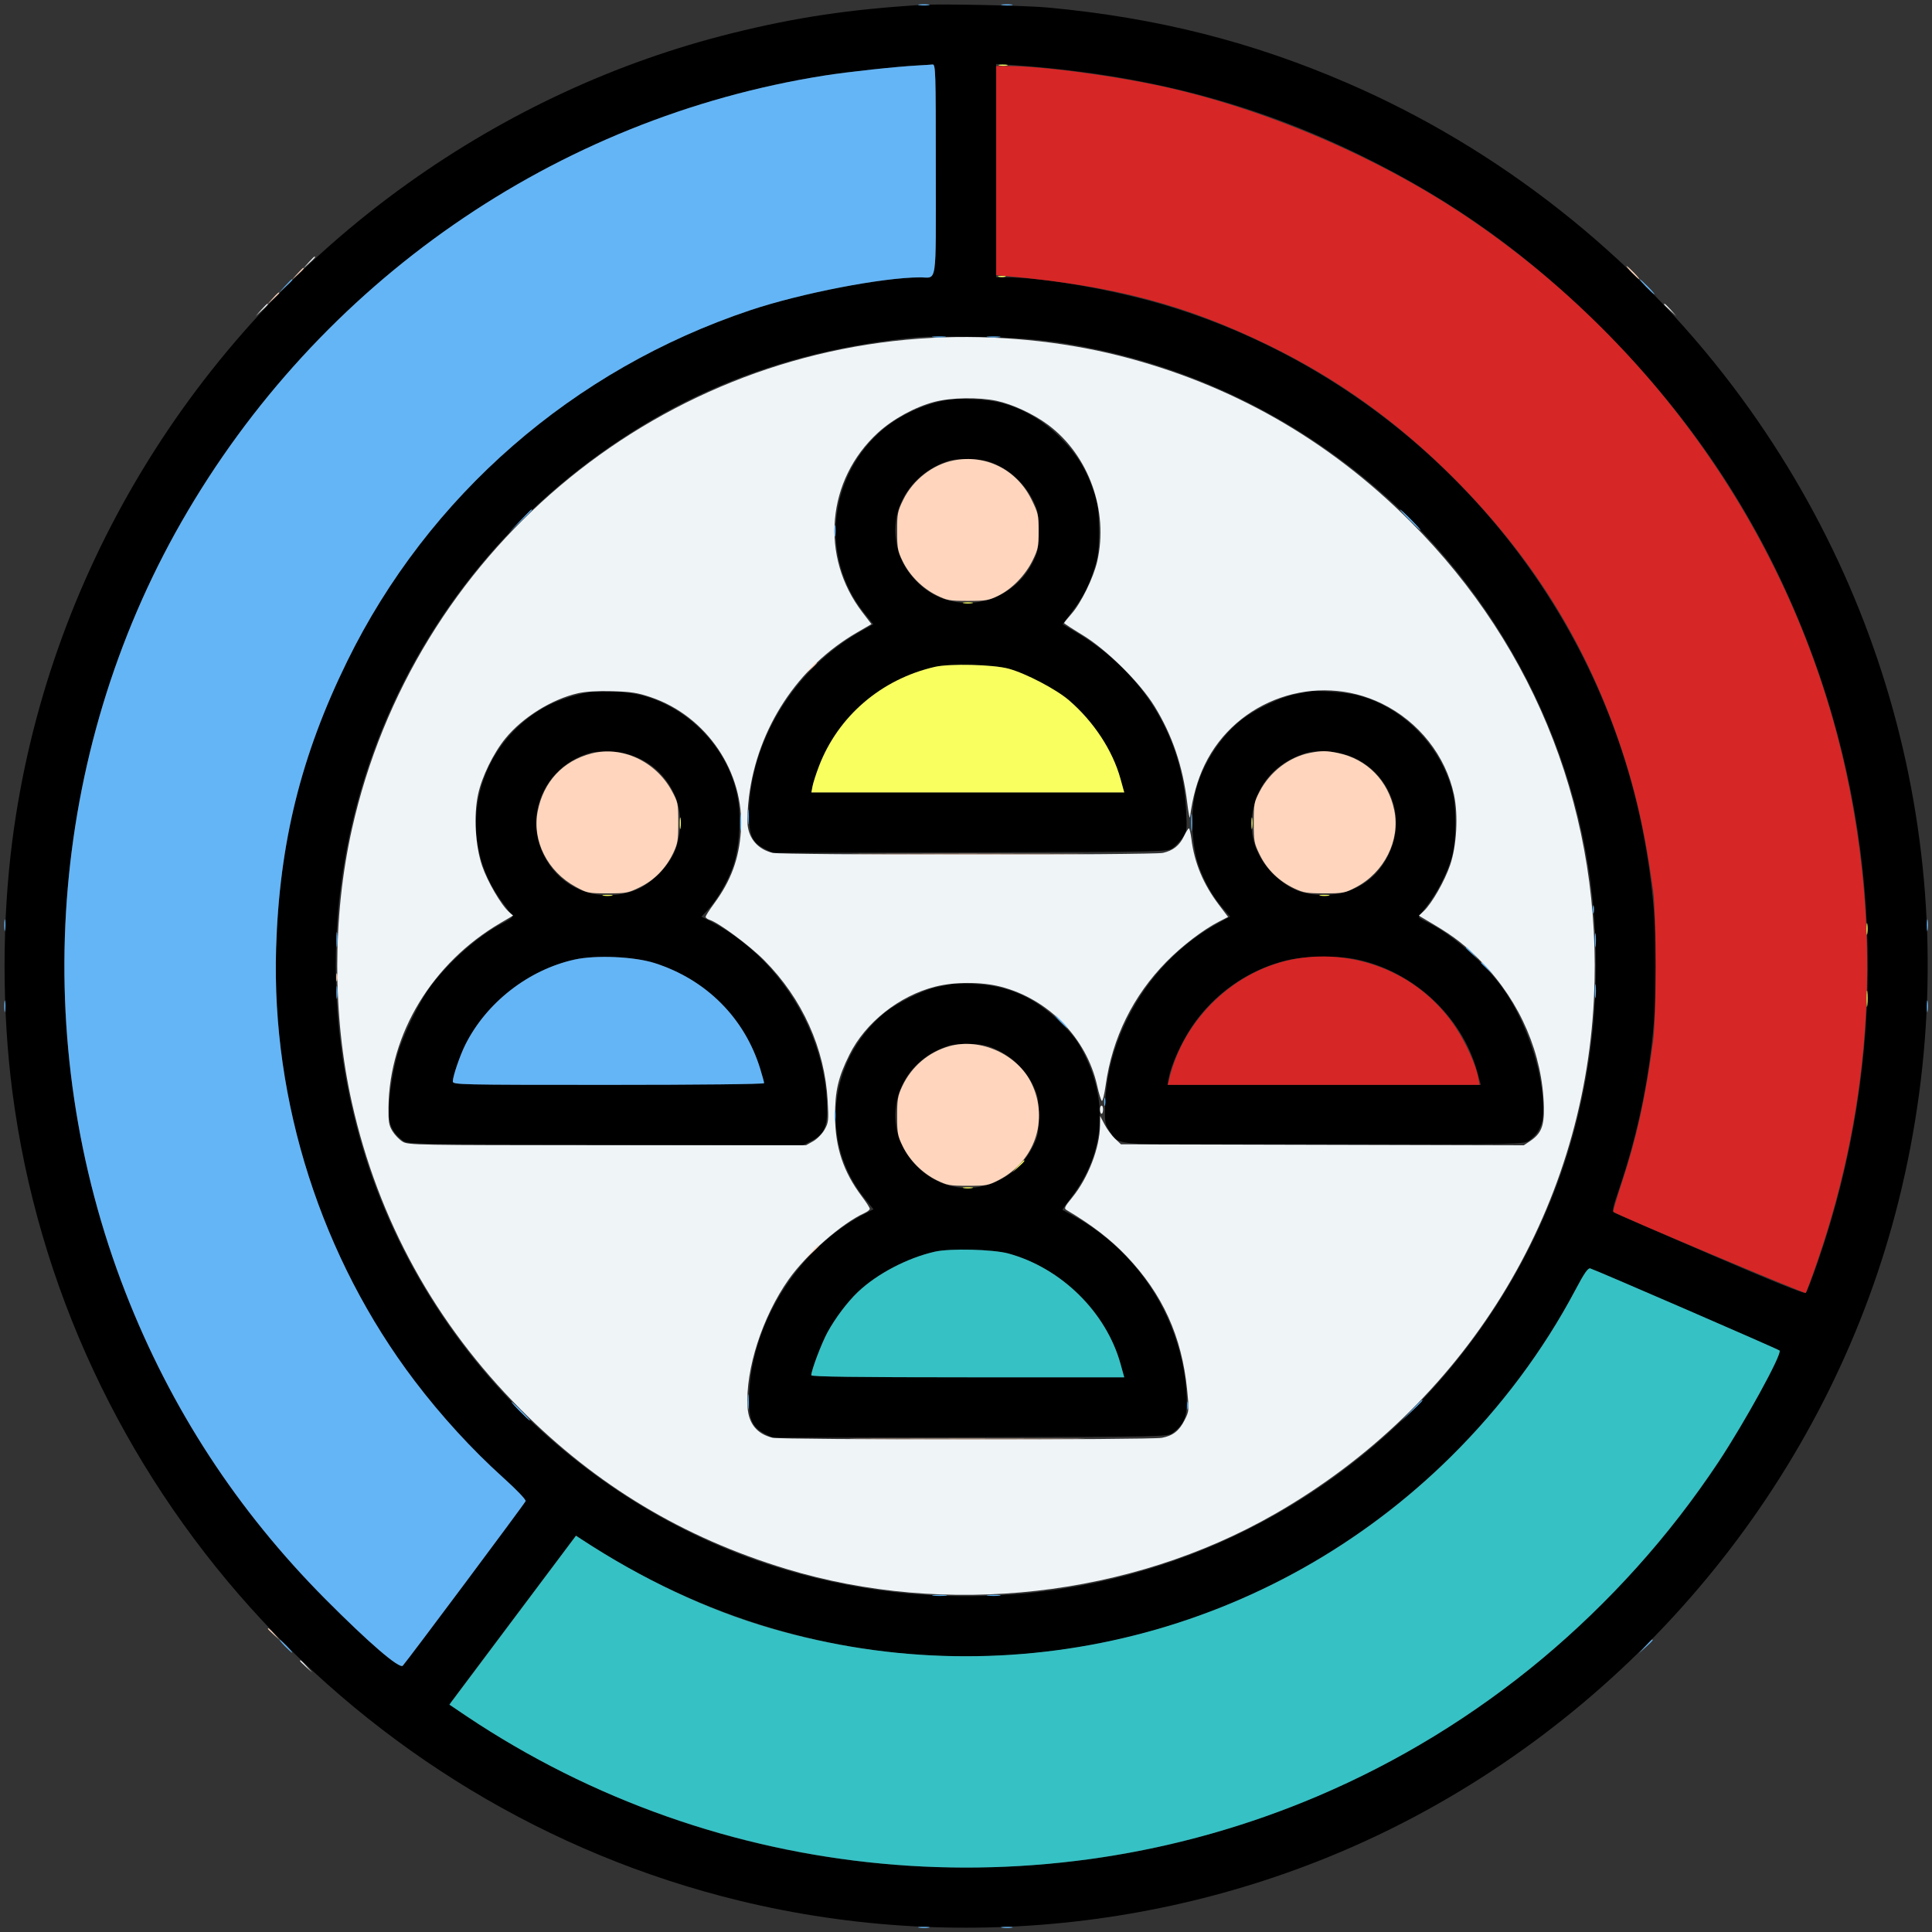 <svg width="150" height="150" viewBox="0 0 150 150" fill="none" xmlns="http://www.w3.org/2000/svg">
<rect x="0" y="0" width="150" height="150" fill="#333333" stroke="none"/>
<g clip-path="url(#clip0_727_1373)">
<path fill-rule="evenodd" clip-rule="evenodd" d="M71.558 0.38C65.928 0.729 61.831 1.341 56.838 2.578C47.892 4.795 39.371 8.741 31.682 14.229C14.805 26.275 3.605 44.864 0.963 65.217C0.151 71.469 0.151 78.531 0.963 84.783C4.903 115.139 27.546 140.321 57.423 147.573C75.082 151.86 93.929 149.509 109.863 141.031C128.557 131.085 142.343 113.536 147.407 93.237C152.91 71.179 148.25 48.184 134.612 30.094C126.837 19.781 116.394 11.549 104.62 6.453C97.184 3.234 89.826 1.377 81.372 0.586C79.67 0.427 73.048 0.288 71.558 0.38ZM71.265 5.082C69.614 5.168 65.847 5.575 64.014 5.865C43.114 9.168 24.739 21.919 14.1 40.503C3.752 58.577 2.131 80.825 9.741 100.342C13.256 109.357 18.407 117.259 25.268 124.16C28.657 127.568 31.018 129.598 31.272 129.322C31.626 128.939 40.737 116.735 40.808 116.548C40.851 116.438 40.121 115.673 39.058 114.715C36.639 112.535 34.26 109.936 32.203 107.226C24.958 97.683 21.07 85.541 21.438 73.608C21.69 65.439 23.372 58.648 26.954 51.343C33.263 38.473 44.503 28.685 58.256 24.084C62.195 22.766 68.536 21.539 71.436 21.534C72.781 21.532 72.656 22.389 72.656 13.168C72.656 5.457 72.641 4.982 72.4 5.008C72.259 5.023 71.748 5.057 71.265 5.082ZM77.344 13.249V21.533L78.186 21.535C81.078 21.539 86.604 22.519 90.624 23.74C109.295 29.41 123.677 45.229 127.505 64.306C129.401 73.757 128.791 83.248 125.703 92.322C125.173 93.879 125.141 94.055 125.364 94.171C125.499 94.241 128.861 95.7 132.834 97.413C137.562 99.452 140.107 100.479 140.201 100.384C140.281 100.305 140.703 99.209 141.141 97.948C146.592 82.243 146.279 65.109 140.259 49.658C136.721 40.575 131.595 32.738 124.585 25.694C118.763 19.844 112.908 15.628 105.688 12.087C97.287 7.966 88.78 5.755 78.625 5.054L77.344 4.965V13.249ZM71.484 26.164C63.561 26.874 56.52 29.079 50.255 32.812C30.619 44.512 21.619 67.558 28.2 89.282C32.864 104.677 45.318 117.127 60.734 121.804C71.051 124.934 82.021 124.596 92.089 120.838C105.32 115.899 115.876 105.336 120.853 92.056C124.086 83.43 124.785 73.612 122.808 64.6C118.705 45.893 103.993 31.199 85.327 27.166C82.034 26.454 79.737 26.211 75.806 26.156C73.791 26.128 71.847 26.132 71.484 26.164ZM73.591 31.045C71.862 31.32 69.901 32.21 68.583 33.316C64.304 36.907 63.643 43.301 67.105 47.598L67.807 48.469L66.861 48.999C61.665 51.904 58.154 57.657 58.154 63.263C58.154 64.841 58.41 65.409 59.335 65.883L59.982 66.215L75.317 66.176C90.618 66.138 90.653 66.137 91.066 65.831C91.293 65.662 91.635 65.3 91.825 65.025C92.154 64.55 92.167 64.445 92.085 62.842C91.795 57.146 88.669 52.112 83.545 49.087L82.496 48.468L83.22 47.511C84.112 46.334 84.538 45.506 84.983 44.088C85.271 43.172 85.325 42.694 85.317 41.162C85.308 39.61 85.25 39.16 84.933 38.208C84.346 36.441 83.587 35.217 82.265 33.909C80.962 32.619 79.356 31.689 77.71 31.272C76.626 30.997 74.594 30.885 73.591 31.045ZM73.608 35.791C70.786 36.732 69.101 39.38 69.592 42.102C69.804 43.279 70.223 44.117 71.053 45.025C73.729 47.953 78.522 47.162 80.257 43.506C80.59 42.804 80.64 42.511 80.64 41.235C80.64 39.953 80.591 39.666 80.247 38.933C79.707 37.782 78.668 36.715 77.551 36.165C76.8 35.794 76.405 35.7 75.412 35.654C74.639 35.617 73.98 35.667 73.608 35.791ZM72.579 51.777C68.414 52.734 65.064 55.611 63.579 59.504C63.356 60.091 63.133 60.785 63.084 61.047L62.995 61.523H75.141H87.286L86.992 60.461C86.385 58.264 84.92 56.031 83.002 54.377C81.996 53.51 79.628 52.27 78.296 51.914C77.087 51.59 73.739 51.51 72.579 51.777ZM45.653 53.757C44.366 53.991 43.006 54.475 42.064 55.035C36.686 58.232 35.307 65.299 39.106 70.189C39.5 70.695 39.789 71.162 39.749 71.226C39.709 71.291 39.368 71.501 38.991 71.694C37.202 72.608 34.931 74.598 33.463 76.538C32.584 77.701 31.299 80.334 30.855 81.886C30.423 83.397 30.113 85.723 30.21 86.732C30.285 87.515 30.591 88.043 31.258 88.541C31.659 88.841 31.767 88.843 46.997 88.881L62.332 88.92L62.986 88.588C63.97 88.09 64.238 87.517 64.211 85.977C64.105 80.095 60.387 74.187 55.097 71.493L54.458 71.168L54.9 70.703C55.641 69.925 56.499 68.459 56.91 67.268C57.441 65.732 57.573 63.243 57.21 61.612C56.402 57.978 53.429 54.919 49.793 53.976C48.682 53.688 46.63 53.58 45.653 53.757ZM101.587 53.695C101.426 53.732 100.931 53.834 100.488 53.922C99.442 54.13 97.553 55.019 96.533 55.785C94.772 57.107 93.274 59.436 92.791 61.604C92.423 63.261 92.547 65.766 93.072 67.234C93.523 68.499 94.174 69.637 94.959 70.535L95.509 71.164L94.529 71.702C91.595 73.315 89.141 75.884 87.596 78.961C86.446 81.249 85.865 83.508 85.801 85.936C85.769 87.149 85.797 87.298 86.161 87.849C86.917 88.992 85.885 88.929 103.078 88.883C118.23 88.843 118.341 88.841 118.742 88.541C119.779 87.767 120 86.811 119.688 84.462C119.331 81.781 118.036 78.527 116.535 76.538C115.055 74.578 112.784 72.596 110.962 71.673C110.559 71.469 110.203 71.278 110.17 71.248C110.137 71.219 110.409 70.815 110.773 70.351C111.598 69.299 112.4 67.722 112.735 66.491C113.084 65.212 113.092 62.654 112.751 61.377C111.802 57.819 108.871 54.871 105.395 53.978C104.503 53.748 102.121 53.571 101.587 53.695ZM45.923 58.429C42.454 59.34 40.661 63.068 42.156 66.262C43.447 69.023 46.427 70.197 49.362 69.102C50.502 68.677 51.985 67.183 52.417 66.025C53.242 63.814 52.782 61.564 51.179 59.96C50.212 58.994 48.855 58.406 47.472 58.355C46.862 58.332 46.164 58.366 45.923 58.429ZM101.294 58.496C99.049 59.245 97.66 60.801 97.25 63.029C96.914 64.852 97.557 66.661 99.024 68.019C100.166 69.076 101.18 69.473 102.759 69.48C105.296 69.49 107.284 68.057 108.107 65.624C108.996 62.998 107.74 60.076 105.204 58.865C104.082 58.33 102.298 58.162 101.294 58.496ZM44.604 74.502C41.036 75.296 37.789 77.82 36.142 81.082C35.718 81.924 35.156 83.561 35.156 83.96C35.156 84.218 35.616 84.228 47.241 84.228C54.252 84.228 59.326 84.173 59.326 84.097C59.326 84.025 59.187 83.514 59.016 82.962C57.803 79.031 54.824 76.05 50.83 74.774C49.241 74.266 46.25 74.135 44.604 74.502ZM99.874 74.566C96.886 75.3 94.22 77.176 92.509 79.748C91.702 80.96 90.925 82.691 90.742 83.679L90.641 84.228H102.806H114.972L114.678 83.166C113.498 78.899 109.746 75.418 105.327 74.488C103.864 74.18 101.292 74.217 99.874 74.566ZM73.901 76.4C73.74 76.437 73.246 76.538 72.803 76.624C71.674 76.844 69.511 77.923 68.556 78.743C64.264 82.429 63.647 88.766 67.16 93.079L67.821 93.891L67.199 94.208C61.926 96.892 58.154 102.957 58.154 108.749C58.154 110.224 58.426 110.811 59.332 111.29L59.966 111.625L75.309 111.586C90.618 111.548 90.653 111.547 91.066 111.241C91.86 110.653 92.139 110.064 92.139 108.973C92.139 106.594 91.515 104.04 90.371 101.733C88.811 98.59 86.245 95.936 83.203 94.32C82.841 94.127 82.52 93.957 82.491 93.941C82.462 93.926 82.735 93.53 83.098 93.062C85.677 89.739 86.097 85.808 84.276 82.038C83.713 80.872 83.408 80.456 82.343 79.397C80.375 77.441 78.269 76.504 75.586 76.391C74.82 76.359 74.062 76.363 73.901 76.4ZM73.608 81.203C71.405 81.933 69.933 83.603 69.578 85.774C68.978 89.442 72.448 92.854 76.057 92.144C77.897 91.782 79.397 90.642 80.209 88.987C80.598 88.194 80.64 87.97 80.64 86.645C80.64 85.363 80.591 85.076 80.247 84.343C79.703 83.182 78.669 82.125 77.528 81.563C76.745 81.178 76.379 81.091 75.389 81.053C74.667 81.026 73.962 81.085 73.608 81.203ZM72.583 97.18C70.442 97.666 68.085 98.902 66.6 100.317C65.796 101.083 64.852 102.335 64.254 103.428C63.785 104.286 62.988 106.393 62.988 106.776C62.988 106.887 66.58 106.933 75.137 106.933H87.286L86.999 105.899C85.885 101.879 82.407 98.453 78.296 97.323C77.105 96.996 73.76 96.912 72.583 97.18ZM122.314 100.147C115.547 112.929 103.572 122.607 89.627 126.561C74.506 130.85 58.533 128.325 45.173 119.535L44.717 119.234L39.9 125.641C37.251 129.165 35.038 132.117 34.984 132.202C34.823 132.453 38.614 134.893 41.968 136.695C54.82 143.604 69.297 146.268 83.969 144.426C95.169 143.019 106.239 138.676 115.5 132.056C118.824 129.68 121.325 127.552 124.368 124.512C127.816 121.067 130.133 118.297 132.888 114.324C134.865 111.472 138.416 105.103 138.165 104.856C138.056 104.748 123.88 98.599 123.469 98.481C123.291 98.43 123.004 98.844 122.314 100.147Z" fill="black"/>
<path fill-rule="evenodd" clip-rule="evenodd" d="M23.941 20.398L23.511 20.874L23.987 20.444C24.43 20.043 24.53 19.922 24.417 19.922C24.392 19.922 24.177 20.136 23.941 20.398ZM20.279 24.06L19.849 24.536L20.325 24.106C20.768 23.705 20.868 23.584 20.755 23.584C20.73 23.584 20.515 23.798 20.279 24.06ZM129.199 23.63C129.199 23.655 129.413 23.869 129.675 24.106L130.151 24.536L129.721 24.06C129.32 23.616 129.199 23.517 129.199 23.63ZM72.363 26.23C50.608 27.356 32.098 43.033 27.322 64.378C25.803 71.168 25.803 78.832 27.322 85.622C29.356 94.712 33.792 102.77 40.43 109.432C46.313 115.337 53.026 119.372 61.011 121.801C73.475 125.593 87.735 123.995 98.986 117.544C113.704 109.105 122.935 94.191 123.753 77.527C124.441 63.5 119.395 50.387 109.504 40.496C103.113 34.105 95.553 29.801 86.865 27.609C82.32 26.463 77.228 25.978 72.363 26.23ZM72.543 31.203C71.045 31.596 69.325 32.536 68.17 33.594C64.174 37.253 63.652 43.226 66.953 47.532L67.66 48.456L66.514 49.122C61.938 51.781 58.822 56.526 58.151 61.856C58.052 62.643 58.003 63.62 58.042 64.027C58.15 65.144 58.875 65.957 59.997 66.217C60.753 66.393 89.54 66.393 90.296 66.217C91.086 66.034 91.573 65.647 91.919 64.927C92.08 64.592 92.254 64.315 92.305 64.312C92.356 64.309 92.445 64.683 92.502 65.144C92.733 66.988 93.424 68.647 94.619 70.226L95.35 71.192L94.66 71.545C93.422 72.177 91.796 73.417 90.571 74.664C87.965 77.314 86.36 80.575 85.843 84.264C85.744 84.969 85.611 85.513 85.547 85.474C85.483 85.434 85.319 84.903 85.183 84.293C84.36 80.591 81.393 77.553 77.672 76.602C76.185 76.221 74.1 76.223 72.601 76.607C69.8 77.323 67.186 79.398 65.95 81.885C65.076 83.644 64.826 84.711 64.834 86.645C64.844 89.08 65.48 90.989 66.913 92.887C67.252 93.336 67.529 93.769 67.529 93.85C67.529 93.93 67.348 94.078 67.126 94.178C65.368 94.974 62.605 97.392 61.232 99.337C59.191 102.228 57.865 106.342 58.04 109.239C58.118 110.535 58.782 111.346 59.997 111.627C60.723 111.796 89.343 111.8 90.214 111.631C91.073 111.466 91.557 111.085 91.979 110.243C92.323 109.555 92.328 109.5 92.169 107.907C91.754 103.752 90.264 100.47 87.453 97.518C86.219 96.222 84.777 95.113 82.83 93.961C82.592 93.82 82.629 93.731 83.245 92.975C84.48 91.459 85.384 89.117 85.405 87.378L85.414 86.645L85.76 87.305C85.95 87.667 86.314 88.162 86.568 88.403L87.031 88.843L102.671 88.881L118.31 88.92L118.803 88.588C119.661 88.01 119.898 87.419 119.864 85.943C119.77 81.85 118.052 77.826 115.079 74.739C113.846 73.458 112.948 72.749 111.356 71.802L110.161 71.092L110.537 70.739C111.163 70.151 112.164 68.405 112.586 67.163C113.096 65.665 113.227 63.308 112.89 61.72C112.244 58.675 110.151 56.027 107.281 54.626C102.21 52.15 95.984 54.305 93.53 59.386C92.963 60.561 92.584 61.911 92.396 63.428C92.371 63.629 92.272 63.135 92.175 62.329C91.838 59.504 91.016 57.078 89.638 54.841C88.496 52.986 85.941 50.457 84.044 49.303C83.259 48.826 82.617 48.407 82.617 48.373C82.617 48.339 82.875 48.018 83.191 47.659C83.94 46.808 84.891 44.868 85.186 43.588C86.088 39.671 84.528 35.329 81.377 32.987C80.244 32.145 78.608 31.383 77.368 31.12C75.985 30.827 73.838 30.864 72.543 31.203ZM44.879 53.823C42.841 54.286 40.578 55.694 39.241 57.331C38.302 58.48 37.407 60.316 37.116 61.69C36.769 63.328 36.901 65.645 37.432 67.222C37.839 68.431 38.909 70.263 39.527 70.81L39.84 71.087L38.862 71.659C33.574 74.749 30.224 80.259 30.163 85.967C30.15 87.106 30.196 87.376 30.476 87.829C30.657 88.121 31.009 88.485 31.259 88.638C31.698 88.905 32.262 88.915 47.148 88.915L62.582 88.916L63.134 88.606C63.439 88.435 63.835 88.031 64.018 87.706C64.325 87.159 64.343 86.998 64.261 85.489C64.038 81.407 62.291 77.531 59.332 74.558C58.181 73.4 55.808 71.643 55.088 71.414C54.921 71.361 54.785 71.257 54.785 71.182C54.785 71.107 55.089 70.634 55.46 70.13C56.752 68.376 57.381 66.667 57.521 64.524C57.82 59.975 54.874 55.6 50.523 54.13C49.498 53.783 48.998 53.706 47.534 53.667C46.397 53.636 45.459 53.692 44.879 53.823ZM85.4 86.124C85.4 86.543 85.617 86.604 85.641 86.192C85.653 85.998 85.603 85.84 85.531 85.84C85.459 85.84 85.4 85.968 85.4 86.124ZM23.291 128.952C23.291 128.977 23.505 129.192 23.767 129.428L24.243 129.858L23.813 129.382C23.412 128.939 23.291 128.839 23.291 128.952Z" fill="#EFF4F7"/>
<path fill-rule="evenodd" clip-rule="evenodd" d="M72.583 97.18C70.442 97.666 68.085 98.902 66.6 100.317C65.796 101.083 64.852 102.335 64.254 103.428C63.785 104.286 62.988 106.393 62.988 106.776C62.988 106.887 66.58 106.934 75.137 106.934H87.286L86.999 105.899C85.885 101.879 82.408 98.453 78.296 97.323C77.105 96.996 73.76 96.912 72.583 97.18ZM122.315 100.147C119.83 104.84 116.551 109.233 112.657 113.087C98.777 126.825 78.659 131.905 59.854 126.421C54.881 124.971 49.889 122.623 45.101 119.482L44.719 119.232L40.133 125.351C37.611 128.716 35.399 131.667 35.218 131.909L34.888 132.349L36.231 133.248C55.716 146.297 80.681 148.643 102.296 139.457C114.892 134.104 125.751 125.053 133.406 113.525C135.478 110.405 138.395 105.088 138.163 104.855C138.056 104.748 123.879 98.599 123.469 98.481C123.291 98.43 123.004 98.844 122.315 100.147Z" fill="#36C1C5"/>
<path fill-rule="evenodd" clip-rule="evenodd" d="M77.344 13.245V21.363L78.332 21.453C86.494 22.195 92.069 23.676 98.511 26.816C103.851 29.419 108.541 32.785 112.874 37.124C118.825 43.083 122.991 49.713 125.675 57.495C126.947 61.182 127.724 64.571 128.346 69.141C128.602 71.024 128.601 78.986 128.344 80.859C127.726 85.374 127.062 88.36 125.888 91.912C125.502 93.079 125.216 94.057 125.252 94.085C125.59 94.346 140.115 100.469 140.193 100.383C140.251 100.32 140.665 99.202 141.113 97.899C145.351 85.585 146.103 72.661 143.323 59.912C139.524 42.496 128.917 26.973 113.892 16.843C106.763 12.037 97.663 8.204 89.401 6.527C85.619 5.759 80.629 5.127 78.349 5.127H77.344V13.245ZM100.67 74.43C95.929 75.22 91.875 79.064 90.762 83.826L90.668 84.228H102.772H114.876L114.775 83.679C114.593 82.692 113.815 80.961 113.01 79.751C110.325 75.715 105.484 73.628 100.67 74.43Z" fill="#D72626"/>
<path fill-rule="evenodd" clip-rule="evenodd" d="M71.376 0.398C71.599 0.432 71.929 0.431 72.109 0.396C72.289 0.361 72.107 0.334 71.704 0.335C71.301 0.336 71.154 0.364 71.376 0.398ZM77.822 0.398C78.044 0.432 78.374 0.431 78.554 0.396C78.734 0.361 78.552 0.334 78.149 0.335C77.746 0.336 77.599 0.364 77.822 0.398ZM71.264 5.082C69.614 5.168 65.847 5.575 64.014 5.865C43.114 9.168 24.739 21.919 14.099 40.503C3.752 58.577 2.131 80.825 9.741 100.342C13.256 109.357 18.407 117.259 25.268 124.16C28.657 127.568 31.018 129.598 31.272 129.322C31.626 128.939 40.737 116.735 40.808 116.548C40.851 116.438 40.121 115.673 39.058 114.715C36.639 112.535 34.26 109.936 32.203 107.226C24.958 97.683 21.07 85.541 21.437 73.608C21.689 65.439 23.372 58.648 26.954 51.343C33.263 38.473 44.503 28.685 58.255 24.084C62.195 22.766 68.536 21.539 71.436 21.534C72.781 21.532 72.656 22.389 72.656 13.168C72.656 5.457 72.641 4.982 72.4 5.008C72.259 5.023 71.748 5.057 71.264 5.082ZM22.111 22.229L21.606 22.778L22.156 22.273C22.667 21.803 22.772 21.68 22.66 21.68C22.636 21.68 22.389 21.927 22.111 22.229ZM127.807 22.265C128.122 22.588 128.413 22.851 128.453 22.851C128.493 22.851 128.269 22.588 127.954 22.265C127.639 21.943 127.349 21.68 127.309 21.68C127.268 21.68 127.493 21.943 127.807 22.265ZM72.476 26.18C72.739 26.213 73.134 26.212 73.355 26.179C73.575 26.145 73.359 26.119 72.876 26.119C72.392 26.12 72.212 26.148 72.476 26.18ZM76.724 26.18C76.987 26.213 77.382 26.212 77.603 26.179C77.823 26.145 77.607 26.119 77.124 26.119C76.641 26.12 76.46 26.148 76.724 26.18ZM40.352 40.466L39.477 41.382L40.393 40.507C41.243 39.695 41.376 39.551 41.267 39.551C41.245 39.551 40.833 39.963 40.352 40.466ZM109.424 40.356C109.861 40.799 110.252 41.162 110.293 41.162C110.333 41.162 110.008 40.799 109.57 40.356C109.133 39.913 108.742 39.551 108.701 39.551C108.661 39.551 108.986 39.913 109.424 40.356ZM64.788 41.235C64.789 41.638 64.817 41.785 64.851 41.563C64.885 41.34 64.884 41.011 64.849 40.83C64.814 40.65 64.787 40.832 64.788 41.235ZM58.055 63.428C58.055 63.951 58.081 64.166 58.114 63.904C58.146 63.642 58.146 63.214 58.114 62.952C58.081 62.69 58.055 62.904 58.055 63.428ZM57.471 63.867C57.471 64.471 57.497 64.719 57.528 64.416C57.56 64.114 57.56 63.62 57.528 63.318C57.497 63.016 57.471 63.263 57.471 63.867ZM92.481 63.867C92.481 64.471 92.507 64.719 92.538 64.416C92.57 64.114 92.57 63.62 92.538 63.318C92.507 63.016 92.481 63.263 92.481 63.867ZM123.667 70.605C123.667 70.887 123.697 71.003 123.734 70.862C123.771 70.721 123.771 70.49 123.734 70.349C123.697 70.208 123.667 70.323 123.667 70.605ZM0.335 71.85C0.336 72.253 0.364 72.401 0.398 72.178C0.432 71.955 0.431 71.626 0.396 71.446C0.361 71.265 0.334 71.448 0.335 71.85ZM149.602 71.85C149.603 72.253 149.632 72.401 149.666 72.178C149.699 71.955 149.698 71.626 149.664 71.446C149.629 71.265 149.601 71.448 149.602 71.85ZM26.121 72.949C26.121 73.473 26.148 73.687 26.18 73.425C26.212 73.163 26.212 72.735 26.18 72.473C26.148 72.211 26.121 72.425 26.121 72.949ZM123.825 73.022C123.825 73.506 123.853 73.686 123.885 73.422C123.918 73.159 123.917 72.764 123.884 72.544C123.85 72.323 123.824 72.539 123.825 73.022ZM113.818 73.581C113.818 73.606 114.032 73.82 114.294 74.057L114.77 74.487L114.34 74.011C113.939 73.567 113.818 73.468 113.818 73.581ZM44.604 74.502C41.036 75.296 37.789 77.82 36.142 81.082C35.718 81.924 35.156 83.561 35.156 83.96C35.156 84.218 35.616 84.228 47.241 84.228C54.252 84.228 59.326 84.173 59.326 84.097C59.326 84.025 59.187 83.514 59.016 82.962C57.803 79.031 54.824 76.05 50.83 74.774C49.241 74.266 46.25 74.135 44.604 74.502ZM114.99 74.753C114.99 74.778 115.204 74.992 115.466 75.229L115.942 75.659L115.512 75.183C115.111 74.739 114.99 74.639 114.99 74.753ZM123.825 76.977C123.825 77.461 123.853 77.641 123.885 77.378C123.918 77.114 123.917 76.719 123.884 76.499C123.85 76.278 123.824 76.494 123.825 76.977ZM26.118 77.051C26.118 77.494 26.145 77.675 26.179 77.454C26.212 77.232 26.212 76.87 26.179 76.648C26.145 76.426 26.118 76.608 26.118 77.051ZM0.335 78.149C0.336 78.552 0.364 78.7 0.398 78.477C0.432 78.254 0.431 77.925 0.396 77.744C0.361 77.564 0.334 77.746 0.335 78.149ZM149.602 78.149C149.603 78.552 149.632 78.7 149.666 78.477C149.699 78.254 149.698 77.925 149.664 77.744C149.629 77.564 149.601 77.746 149.602 78.149ZM82.324 79.321C82.597 79.603 82.854 79.834 82.894 79.834C82.934 79.834 82.744 79.603 82.471 79.321C82.197 79.039 81.941 78.808 81.9 78.808C81.86 78.808 82.051 79.039 82.324 79.321ZM85.727 85.547C85.727 85.829 85.757 85.944 85.794 85.803C85.831 85.662 85.831 85.431 85.794 85.29C85.757 85.15 85.727 85.265 85.727 85.547ZM64.788 86.645C64.789 87.048 64.817 87.196 64.851 86.973C64.885 86.75 64.884 86.421 64.849 86.24C64.814 86.06 64.787 86.243 64.788 86.645ZM58.055 108.838C58.055 109.361 58.081 109.576 58.114 109.314C58.146 109.052 58.146 108.624 58.114 108.362C58.081 108.1 58.055 108.314 58.055 108.838ZM92.172 109.131C92.172 109.413 92.203 109.528 92.24 109.387C92.276 109.246 92.276 109.015 92.24 108.874C92.203 108.733 92.172 108.849 92.172 109.131ZM109.565 109.534L108.765 110.376L109.607 109.575C110.389 108.831 110.516 108.691 110.407 108.691C110.385 108.691 110.006 109.07 109.565 109.534ZM40.356 109.57C40.753 109.973 41.111 110.303 41.151 110.303C41.191 110.303 40.9 109.973 40.503 109.57C40.106 109.167 39.748 108.838 39.708 108.838C39.668 108.838 39.959 109.167 40.356 109.57ZM72.473 123.885C72.735 123.918 73.163 123.918 73.425 123.885C73.687 123.853 73.473 123.826 72.949 123.826C72.425 123.826 72.211 123.853 72.473 123.885ZM76.724 123.885C76.987 123.918 77.382 123.917 77.603 123.884C77.823 123.85 77.607 123.824 77.124 123.825C76.641 123.825 76.46 123.853 76.724 123.885ZM22.119 127.807C22.392 128.089 22.649 128.32 22.689 128.32C22.729 128.32 22.539 128.089 22.265 127.807C21.992 127.526 21.736 127.295 21.695 127.295C21.655 127.295 21.846 127.526 22.119 127.807ZM127.726 127.844L127.222 128.393L127.771 127.889C128.282 127.419 128.388 127.295 128.276 127.295C128.251 127.295 128.004 127.542 127.726 127.844ZM71.376 149.666C71.599 149.699 71.929 149.698 72.109 149.664C72.289 149.629 72.107 149.601 71.704 149.602C71.301 149.603 71.154 149.632 71.376 149.666ZM77.822 149.666C78.044 149.699 78.374 149.698 78.554 149.664C78.734 149.629 78.552 149.601 78.149 149.602C77.746 149.603 77.599 149.632 77.822 149.666Z" fill="#64B5F6"/>
<path fill-rule="evenodd" clip-rule="evenodd" d="M77.602 5.084C77.784 5.119 78.048 5.118 78.188 5.081C78.328 5.045 78.179 5.016 77.856 5.017C77.534 5.019 77.42 5.049 77.602 5.084ZM77.527 21.488C77.668 21.525 77.899 21.525 78.04 21.488C78.18 21.451 78.065 21.421 77.783 21.421C77.501 21.421 77.386 21.451 77.527 21.488ZM74.817 46.832C74.998 46.867 75.295 46.867 75.476 46.832C75.657 46.797 75.509 46.768 75.147 46.768C74.784 46.768 74.636 46.797 74.817 46.832ZM72.579 51.777C68.414 52.734 65.064 55.611 63.579 59.504C63.356 60.091 63.133 60.785 63.084 61.047L62.996 61.523H75.141H87.286L86.992 60.461C86.385 58.264 84.92 56.031 83.002 54.377C81.996 53.51 79.628 52.271 78.296 51.914C77.087 51.59 73.739 51.51 72.579 51.777ZM52.776 63.94C52.777 64.343 52.806 64.491 52.84 64.268C52.873 64.045 52.872 63.716 52.837 63.536C52.803 63.355 52.775 63.538 52.776 63.94ZM97.161 63.94C97.162 64.343 97.191 64.491 97.224 64.268C97.258 64.045 97.257 63.716 97.222 63.536C97.188 63.355 97.16 63.538 97.161 63.94ZM46.838 69.537C47.02 69.572 47.316 69.572 47.498 69.537C47.679 69.502 47.531 69.474 47.168 69.474C46.805 69.474 46.657 69.502 46.838 69.537ZM102.502 69.537C102.684 69.572 102.98 69.572 103.162 69.537C103.343 69.502 103.195 69.474 102.832 69.474C102.469 69.474 102.321 69.502 102.502 69.537ZM144.915 72.144C144.916 72.546 144.945 72.694 144.978 72.471C145.012 72.249 145.011 71.919 144.976 71.739C144.941 71.558 144.914 71.741 144.915 72.144ZM144.921 77.564C144.922 78.127 144.948 78.34 144.98 78.036C145.012 77.732 145.011 77.271 144.979 77.011C144.946 76.751 144.921 76.999 144.921 77.564ZM79.019 90.564L78.589 91.04L79.065 90.61C79.509 90.209 79.608 90.088 79.495 90.088C79.47 90.088 79.256 90.302 79.019 90.564ZM74.817 92.242C74.998 92.277 75.295 92.277 75.476 92.242C75.657 92.207 75.509 92.178 75.147 92.178C74.784 92.178 74.636 92.207 74.817 92.242Z" fill="#F8FF5F"/>
<path fill-rule="evenodd" clip-rule="evenodd" d="M126.709 21.167C126.982 21.449 127.239 21.68 127.279 21.68C127.319 21.68 127.129 21.449 126.855 21.167C126.582 20.885 126.326 20.654 126.285 20.654C126.245 20.654 126.436 20.885 126.709 21.167ZM23.062 21.277L22.632 21.753L23.108 21.323C23.552 20.922 23.651 20.801 23.538 20.801C23.513 20.801 23.299 21.015 23.062 21.277ZM21.158 23.181L20.727 23.657L21.204 23.227C21.465 22.99 21.68 22.776 21.68 22.751C21.68 22.638 21.559 22.738 21.158 23.181ZM74.034 35.747C72.41 36.069 70.889 37.255 70.134 38.788C69.688 39.694 69.653 39.869 69.653 41.232C69.653 42.559 69.695 42.785 70.083 43.576C70.629 44.691 71.614 45.676 72.731 46.225C73.533 46.618 73.741 46.655 75.147 46.655C76.524 46.655 76.769 46.614 77.496 46.257C78.574 45.726 79.598 44.675 80.172 43.511C80.594 42.653 80.64 42.429 80.64 41.231C80.64 39.989 80.603 39.829 80.086 38.782C78.938 36.458 76.532 35.252 74.034 35.747ZM62.906 51.892L62.476 52.368L62.952 51.938C63.395 51.537 63.495 51.416 63.382 51.416C63.357 51.416 63.142 51.63 62.906 51.892ZM45.923 58.499C43.699 59.075 42.187 60.704 41.743 62.999C41.301 65.287 42.504 67.665 44.707 68.86C45.591 69.339 45.695 69.36 47.171 69.36C48.617 69.36 48.772 69.331 49.69 68.879C50.824 68.321 51.712 67.406 52.279 66.211C52.615 65.501 52.661 65.222 52.661 63.867C52.661 62.394 52.64 62.29 52.161 61.406C50.916 59.11 48.289 57.886 45.923 58.499ZM101.7 58.455C100.092 58.773 98.6 59.917 97.8 61.448C97.368 62.274 97.339 62.426 97.339 63.87C97.339 65.317 97.368 65.472 97.82 66.389C98.379 67.523 99.293 68.411 100.488 68.978C101.198 69.315 101.477 69.36 102.832 69.36C104.276 69.36 104.425 69.332 105.262 68.894C107.488 67.731 108.732 65.236 108.25 62.903C107.776 60.605 106.142 58.944 103.887 58.465C103.014 58.28 102.596 58.278 101.7 58.455ZM67.712 66.321C71.801 66.342 78.492 66.342 82.581 66.321C86.669 66.299 83.324 66.281 75.147 66.281C66.969 66.281 63.624 66.299 67.712 66.321ZM26.108 75.879C26.108 76.161 26.138 76.276 26.175 76.135C26.212 75.994 26.212 75.763 26.175 75.623C26.138 75.482 26.108 75.597 26.108 75.879ZM73.709 81.226C72.09 81.68 70.765 82.809 70.043 84.349C69.703 85.076 69.653 85.365 69.653 86.645C69.653 87.968 69.695 88.195 70.083 88.986C70.629 90.102 71.614 91.086 72.731 91.635C73.533 92.028 73.741 92.065 75.147 92.065C76.587 92.065 76.74 92.036 77.566 91.605C80.341 90.153 81.433 86.966 80.115 84.163C79.04 81.876 76.136 80.544 73.709 81.226ZM62.98 97.229L62.476 97.778L63.025 97.273C63.536 96.804 63.642 96.68 63.53 96.68C63.505 96.68 63.258 96.927 62.98 97.229ZM67.724 111.731C71.819 111.753 78.476 111.753 82.519 111.731C86.561 111.709 83.21 111.692 75.073 111.692C66.936 111.692 63.629 111.709 67.724 111.731ZM20.801 126.462C20.801 126.487 21.015 126.701 21.277 126.938L21.753 127.368L21.323 126.892C20.922 126.448 20.801 126.349 20.801 126.462Z" fill="#FFD6BD"/>
</g>
<defs>
<clipPath id="clip0_727_1373">
<rect width="150" height="150" fill="white"/>
</clipPath>
</defs>
</svg>
